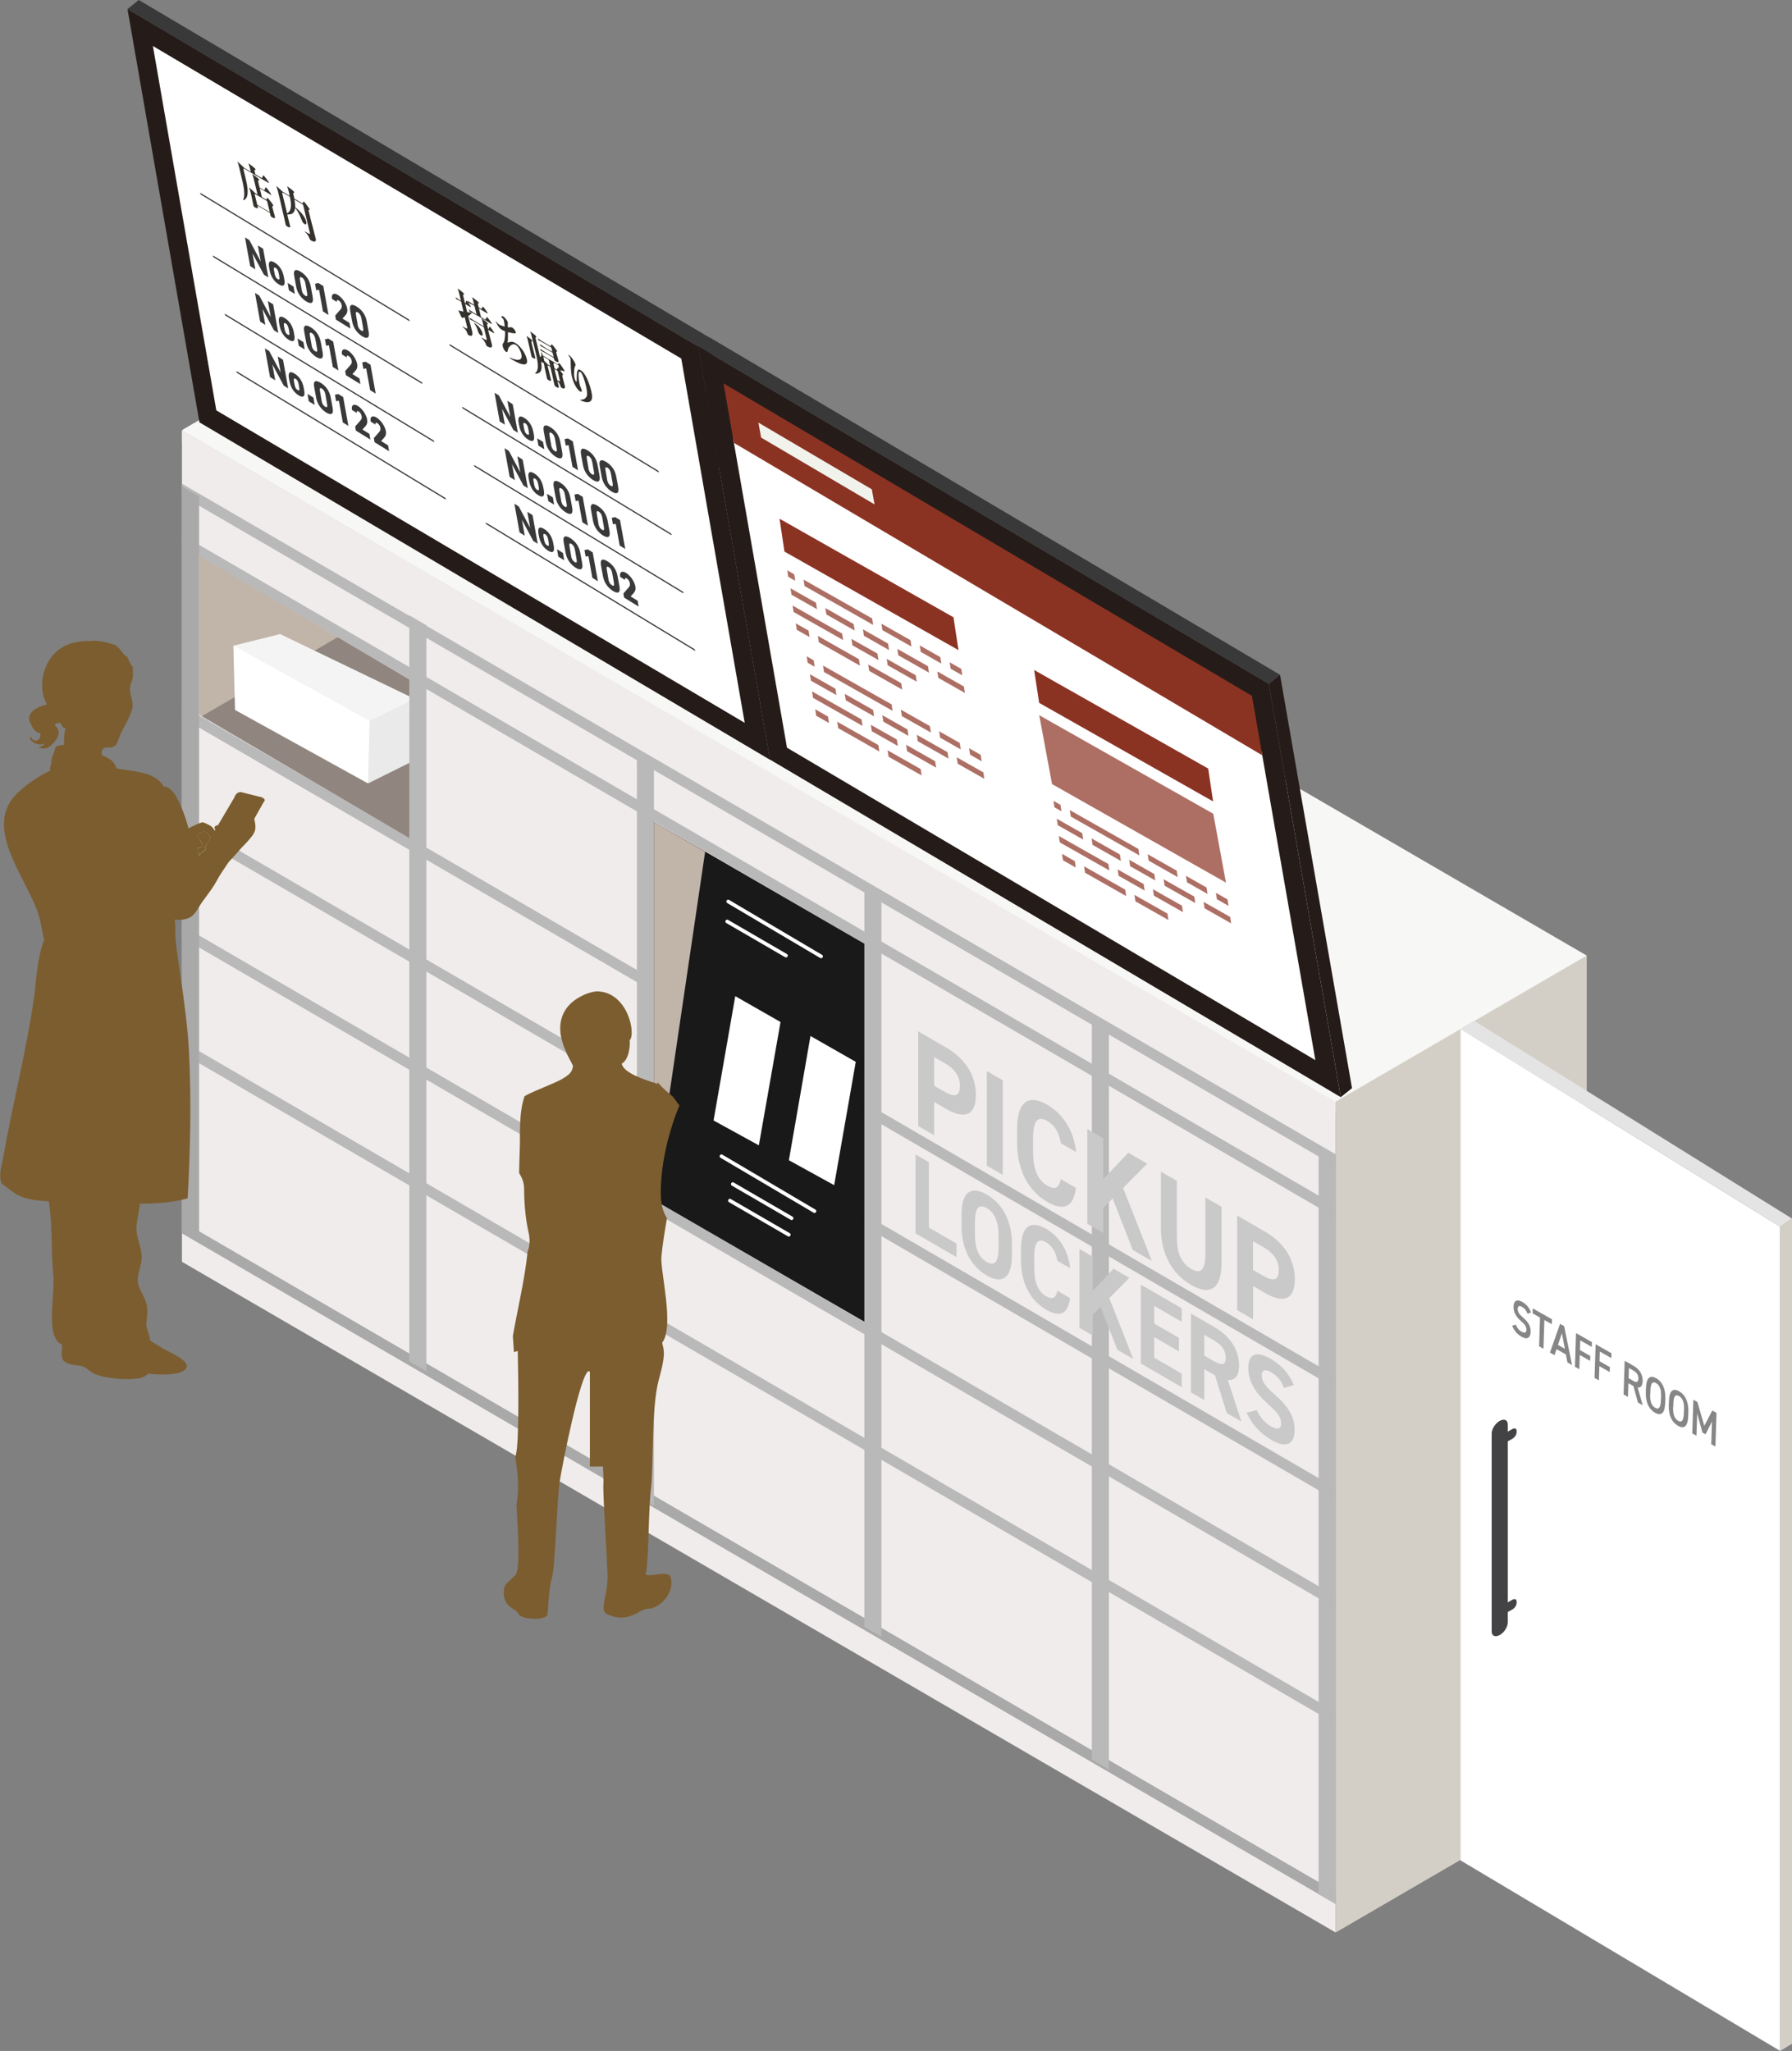 <?xml version="1.0" encoding="UTF-8"?><svg id="_レイヤー_2" xmlns="http://www.w3.org/2000/svg" xmlns:xlink="http://www.w3.org/1999/xlink" viewBox="0 0 197.49 226"><rect x="0" y="0" width="197.49" height="226" fill="#808080" stroke="none"/><defs><style>.cls-1{stroke:#fff;stroke-linecap:round;stroke-miterlimit:10;stroke-width:.4px;}.cls-1,.cls-2{fill:none;}.cls-3{fill:#d4cfc6;}.cls-4{opacity:.7;}.cls-4,.cls-5{fill:#8b3323;}.cls-6{fill:#cac9c9;}.cls-7{fill:#fff;}.cls-8{fill:#aaa9a9;}.cls-9{fill:#c1b4a9;}.cls-10{fill:#19191a;}.cls-11{fill:#35322d;}.cls-12{fill:#90867f;}.cls-13{fill:#39393a;}.cls-14{fill:#bab9b9;}.cls-15{fill:#434345;}.cls-16{fill:#f1f2ec;}.cls-17{fill:#f7f7f6;}.cls-18{fill:#efeceb;}.cls-19{fill:#868686;}.cls-20{fill:#251c19;}.cls-21{fill:#7c5d2f;}.cls-22{fill:#f4f4f4;}.cls-23{fill:#3a2b28;}.cls-24{fill:#e4e4e4;}.cls-25{fill:#473a37;}.cls-26{fill:#eaeaea;}.cls-27{clip-path:url(#clippath);}</style><clipPath id="clippath"><polygon class="cls-2" points="21.92 61.24 21.92 78.74 45.11 92.35 45.11 74.86 21.92 61.24"/></clipPath></defs><g id="locker"><g id="locker-2"><polygon class="cls-18" points="20.05 47.44 20.05 139.04 147.2 212.95 147.2 121.35 20.05 47.44"/><polygon class="cls-3" points="147.2 121.35 147.2 212.95 174.87 196.86 174.87 105.26 147.2 121.35"/><polygon class="cls-18" points="20.05 47.44 20.05 48.78 147.2 122.68 147.2 121.35 20.05 47.44"/><polygon class="cls-14" points="20.05 53.3 20.05 54.63 147.2 128.53 147.2 127.2 20.05 53.3"/><polygon class="cls-14" points="20.05 58.94 20.05 60.27 147.2 134.17 147.2 132.84 20.05 58.94"/><polygon class="cls-14" points="20.05 77.74 20.05 79.08 147.2 152.98 147.2 151.65 20.05 77.74"/><polygon class="cls-14" points="20.05 90.07 20.05 91.4 147.2 165.31 147.2 163.97 20.05 90.07"/><polygon class="cls-14" points="20.05 101.98 20.05 103.31 147.2 177.22 147.2 175.88 20.05 101.98"/><polygon class="cls-14" points="20.05 114.73 20.05 116.06 147.2 189.96 147.2 188.63 20.05 114.73"/><polygon class="cls-8" points="20.05 134.58 20.05 135.91 147.2 209.81 147.2 208.48 20.05 134.58"/><polygon class="cls-14" points="145.32 126.52 145.32 208.72 147.2 209.81 147.2 127.62 145.32 126.52"/><polygon class="cls-14" points="120.33 111.69 120.33 193.88 122.21 194.98 122.21 112.78 120.33 111.69"/><polygon class="cls-14" points="95.26 97.06 95.26 179.26 97.14 180.35 97.14 98.15 95.26 97.06"/><polygon class="cls-14" points="70.19 82.64 70.19 164.84 72.07 165.93 72.07 83.74 70.19 82.64"/><polygon class="cls-18" points="72.07 91.21 72.07 131.62 95.26 145.04 95.26 104.63 72.07 91.21"/><polygon class="cls-14" points="45.11 67.81 45.11 150.01 46.99 151.1 46.99 68.9 45.11 67.81"/><polygon class="cls-8" points="20.05 53.6 20.05 135.8 21.94 136.89 21.94 54.69 20.05 53.6"/><polygon class="cls-17" points="47.62 31.34 47.62 31.38 20.18 47.32 20.05 47.44 147.18 121.41 174.87 105.3 47.62 31.34"/><polygon class="cls-10" points="72.07 90.57 72.07 132.23 95.26 145.65 95.26 103.99 72.07 90.57"/><polygon class="cls-9" points="72.07 90.57 72.07 132.1 77.71 93.86 72.07 90.57"/><polygon class="cls-7" points="89.32 114.16 86.94 127.85 91.93 130.6 94.31 117.01 89.32 114.16"/><polygon class="cls-7" points="81.03 109.77 78.64 123.47 83.63 126.21 86.02 112.62 81.03 109.77"/><line class="cls-1" x1="80.25" y1="99.34" x2="90.49" y2="105.39"/><line class="cls-1" x1="80.14" y1="101.54" x2="86.62" y2="105.3"/><line class="cls-1" x1="79.51" y1="127.41" x2="89.76" y2="133.46"/><line class="cls-1" x1="80.76" y1="130.48" x2="87.24" y2="134.24"/><line class="cls-1" x1="80.44" y1="132.3" x2="86.93" y2="136.06"/><path class="cls-6" d="M102.95,121.43v3.67l-1.76-1.02v-10.43l3.11,1.8c2,1.16,3.25,2.98,3.25,5.22s-1.23,2.7-3.25,1.54l-1.35-.78ZM104.05,120.28c1.22.71,1.74.49,1.74-.63,0-1-.52-1.84-1.74-2.54l-1.1-.63v3.17l1.1.63Z"/><path class="cls-6" d="M110.51,129.47l-1.76-1.02v-10.43l1.76,1.02v10.43Z"/><path class="cls-6" d="M116.91,125.97c-.16-1.08-.64-1.96-1.5-2.45-1.02-.59-1.56-.07-1.56,1.92v1.48c0,1.93.54,3.14,1.56,3.73.88.51,1.31.23,1.5-.72l1.67.97c-.29,2.17-1.39,2.57-3.17,1.54-1.95-1.13-3.32-3.34-3.32-6.53v-1.48c0-3.22,1.37-3.82,3.32-2.69,1.73,1,2.9,2.76,3.19,5.21l-1.69-.97Z"/><path class="cls-6" d="M124.84,137.74l-2.22-5.68-1.03,1.04v2.77l-1.76-1.02v-10.43l1.76,1.02v4.5l2.75-2.92,2.09,1.21-2.66,2.68,3.17,8.04-2.1-1.21Z"/><path class="cls-6" d="M134.62,132.96v6.2c0,3.08-1.41,3.55-3.34,2.44-1.93-1.11-3.34-3.21-3.34-6.28v-6.21l1.76,1.02v6.21c0,1.78.49,2.85,1.57,3.48s1.57.12,1.57-1.66v-6.21l1.76,1.02Z"/><path class="cls-6" d="M138.1,141.72v3.67l-1.76-1.02v-10.43l3.11,1.8c2,1.16,3.25,2.98,3.25,5.22s-1.23,2.7-3.25,1.54l-1.35-.78ZM139.19,140.57c1.22.71,1.74.49,1.74-.63,0-1-.52-1.84-1.74-2.54l-1.1-.63v3.17l1.1.63Z"/><path class="cls-6" d="M102.37,135.27l3.04,1.76v1.49l-4.51-2.61v-8.69l1.47.85v7.2Z"/><path class="cls-6" d="M108.74,140.54c-1.63-.94-2.77-2.78-2.77-5.44v-1.23c0-2.68,1.14-3.18,2.77-2.24,1.64.95,2.78,2.76,2.78,5.45v1.23c0,2.66-1.14,3.18-2.78,2.24ZM107.44,135.95c0,1.66.45,2.62,1.3,3.11.85.49,1.31.06,1.31-1.6v-1.23c0-1.66-.46-2.62-1.31-3.11s-1.3-.06-1.3,1.6v1.23Z"/><path class="cls-6" d="M116.53,138.93c-.14-.9-.54-1.63-1.25-2.04-.85-.49-1.3-.06-1.3,1.6v1.23c0,1.61.45,2.62,1.3,3.11.73.42,1.09.19,1.25-.6l1.4.81c-.24,1.81-1.15,2.14-2.64,1.28-1.63-.94-2.77-2.78-2.77-5.44v-1.23c0-2.68,1.14-3.18,2.77-2.24,1.44.83,2.41,2.3,2.65,4.34l-1.41-.81Z"/><path class="cls-6" d="M123.14,148.74l-1.85-4.73-.86.86v2.3l-1.47-.85v-8.69l1.47.85v3.75l2.29-2.43,1.74,1.01-2.21,2.24,2.64,6.7-1.75-1.01Z"/><path class="cls-6" d="M130.24,144.16v1.5l-3.04-1.76v1.95l2.73,1.58v1.49l-2.73-1.58v2.27l3.04,1.76v1.49l-4.51-2.61v-8.69l4.51,2.61Z"/><path class="cls-6" d="M135.2,155.71l-1.3-4.16-1.18-.68v3.41l-1.47-.85v-8.69l2.59,1.5c1.67.96,2.71,2.46,2.71,4.22,0,1.17-.45,1.68-1.24,1.61l1.5,4.57-1.62-.93ZM133.71,149.95c.87.5,1.37.57,1.37-.34s-.5-1.45-1.37-1.95l-.99-.57v2.29l.99.57Z"/><path class="cls-6" d="M141.5,152.91c-.31-.77-.69-1.28-1.43-1.71-.66-.38-1.02-.22-1.02.37,0,.68.46,1.25,1.43,2.1,1.51,1.33,2.19,2.4,2.19,3.94,0,1.42-.8,2.07-2.5,1.09-1.27-.73-2.15-1.66-2.79-3.03l1.12-.28c.39.8.83,1.35,1.57,1.78.84.48,1.12.21,1.12-.32,0-.6-.3-1.12-1.48-2.16-1.43-1.28-2.14-2.51-2.14-3.94s.76-2.01,2.48-1.01c1.15.67,2.03,1.64,2.54,2.89l-1.1.31Z"/><g class="cls-27"><polygon class="cls-9" points="21.71 49.39 21.71 49.43 -5.73 65.38 -5.86 65.5 20.35 80.96 48.04 64.85 21.71 49.39"/><polygon class="cls-12" points="47.27 64.33 47.27 64.37 19.84 80.32 19.71 80.44 47.38 96.53 75.06 80.42 47.27 64.33"/><polygon class="cls-22" points="26.94 75.69 25.73 71.15 30.87 69.87 45.69 77.01 44.25 80.58 41.44 81.71 38.23 83.12 26.94 75.69"/><polygon class="cls-26" points="38.79 82.05 40.73 79.44 45.69 77.01 45.67 83.79 40.57 86.32 38.79 82.05"/><polygon class="cls-7" points="40.56 86.33 25.9 78.23 25.72 71.15 40.73 79.44 40.56 86.33"/></g><g id="_10"><g id="Axonometric_Cube"><polygon id="Cube_face_-_right" class="cls-25" points="43.12 32.34 57.09 40.56 57.09 37.45 43.11 29.23 43.12 32.34"/></g><polygon class="cls-23" points="82.69 46.22 82 51.87 77.29 51.23 69.7 38.58 82.69 46.22"/><polygon class="cls-20" points="82.69 46.22 87.42 70.62 83.97 74.95 78.78 46.22 82.69 46.22"/><polygon class="cls-13" points="78.18 37.19 15.29 0 14.05 1 76.94 38.18 78.18 37.19"/><polygon class="cls-20" points="76.94 38.18 14.05 1 21.98 46.54 84.87 83.73 76.94 38.18"/><polygon class="cls-20" points="78.18 37.19 76.94 38.18 84.87 83.73 86.11 82.73 78.18 37.19"/><polygon class="cls-7" points="82.07 79.65 75.08 39.51 16.85 5.07 23.84 45.22 82.07 79.65"/></g><path class="cls-13" d="M56.5,44.53l.57,3.16-.49-.31-1.25-2.33.31,1.75-.57-.36-.57-3.16.48.3,1.26,2.36-.32-1.77.57.36Z"/><path class="cls-13" d="M58.83,47.88c.12.64-.05.91-.62.56-.56-.35-.88-.92-1-1.57l-.05-.27c-.13-.7.11-.87.62-.55.52.32.87.86,1,1.56l.05.27ZM58.27,47.51l-.04-.2c-.06-.34-.15-.55-.35-.67-.2-.12-.23,0-.17.35l.04.2c.05.3.12.54.35.68.23.14.22-.06.16-.36Z"/><path class="cls-13" d="M59.99,49.51l-.65-.4-.14-.81.65.4.14.81Z"/><path class="cls-13" d="M61.24,50.33c-.49-.31-.96-.85-1.1-1.62l-.21-1.15c-.15-.82.23-.79.72-.49s.95.81,1.1,1.62l.21,1.15c.14.77-.23.79-.72.49ZM60.73,49c.06.34.17.55.4.7.23.14.27.02.21-.32l-.17-.97c-.06-.34-.16-.55-.39-.7-.23-.14-.27-.02-.21.32l.17.97Z"/><path class="cls-13" d="M63.7,51.82l-.61-.38-.43-2.39-.31.05-.13-.71.37-.08.54.33.57,3.16Z"/><path class="cls-13" d="M65.35,52.89c-.49-.31-.96-.85-1.1-1.62l-.21-1.15c-.15-.82.23-.79.72-.49.49.31.95.8,1.1,1.62l.21,1.15c.14.77-.23.79-.72.49ZM64.84,51.56c.06.34.16.55.4.7.23.14.27.02.21-.32l-.17-.97c-.06-.34-.16-.55-.39-.7-.23-.14-.27-.02-.21.32l.17.97Z"/><path class="cls-13" d="M67.41,54.17c-.49-.31-.96-.85-1.1-1.62l-.21-1.15c-.15-.82.23-.79.72-.49.49.31.95.81,1.1,1.62l.21,1.15c.14.77-.23.79-.72.49ZM66.9,52.83c.06.34.17.55.4.7.23.14.27.02.21-.32l-.17-.97c-.06-.34-.16-.55-.39-.7-.23-.14-.27-.02-.21.32l.17.97Z"/><path class="cls-13" d="M57.6,50.64l.57,3.16-.49-.31-1.25-2.33.31,1.75-.57-.36-.57-3.16.48.3,1.26,2.36-.32-1.77.57.36Z"/><path class="cls-13" d="M59.93,54c.12.64-.05.91-.62.56-.56-.35-.88-.92-1-1.57l-.05-.27c-.13-.7.11-.87.62-.55.52.32.87.86,1,1.56l.05.27ZM59.37,53.62l-.04-.2c-.06-.34-.15-.55-.35-.67-.2-.12-.23,0-.17.35l.04.2c.05.3.12.54.35.68.23.14.22-.06.16-.36Z"/><path class="cls-13" d="M61.08,55.62l-.65-.4-.15-.81.65.4.14.81Z"/><path class="cls-13" d="M62.34,56.45c-.49-.31-.96-.85-1.1-1.62l-.21-1.15c-.15-.82.23-.79.72-.49.49.31.95.81,1.1,1.62l.21,1.15c.14.77-.23.79-.72.49ZM61.83,55.12c.06.34.16.55.4.7.23.14.27.02.21-.32l-.18-.97c-.06-.34-.16-.55-.39-.7-.23-.14-.27-.02-.21.32l.18.97Z"/><path class="cls-13" d="M64.79,57.93l-.61-.38-.43-2.39-.31.05-.13-.71.37-.08.54.33.57,3.16Z"/><path class="cls-13" d="M66.45,59c-.49-.31-.96-.85-1.1-1.62l-.21-1.15c-.15-.82.23-.79.72-.49.49.31.95.8,1.1,1.62l.21,1.15c.14.77-.23.79-.72.49ZM65.94,57.67c.06.34.17.55.4.7.23.14.27.02.21-.32l-.17-.97c-.06-.34-.16-.55-.39-.7-.23-.14-.27-.02-.21.32l.17.97Z"/><path class="cls-13" d="M68.9,60.49l-.61-.38-.43-2.39-.31.05-.13-.71.37-.08.54.33.57,3.16Z"/><path class="cls-13" d="M58.69,56.76l.57,3.16-.49-.31-1.25-2.33.31,1.75-.57-.36-.57-3.16.48.3,1.26,2.36-.32-1.77.57.36Z"/><path class="cls-13" d="M61.02,60.12c.12.64-.05.91-.62.56-.56-.35-.88-.92-1-1.57l-.05-.27c-.13-.7.1-.87.62-.55.52.32.87.86,1,1.56l.05.27ZM60.47,59.74l-.04-.2c-.06-.34-.15-.55-.35-.67-.2-.12-.23,0-.17.35l.04.2c.05.3.12.54.35.68.23.14.22-.06.16-.36Z"/><path class="cls-13" d="M62.18,61.74l-.65-.4-.14-.81.65.4.14.81Z"/><path class="cls-13" d="M63.44,62.56c-.49-.31-.96-.85-1.1-1.62l-.21-1.15c-.15-.82.23-.79.72-.49.49.31.95.81,1.1,1.62l.21,1.15c.14.77-.23.79-.72.49ZM62.93,61.23c.06.34.16.55.4.7.23.14.27.02.21-.32l-.17-.97c-.06-.34-.16-.55-.39-.7-.23-.14-.27-.02-.21.32l.17.97Z"/><path class="cls-13" d="M65.89,64.05l-.61-.38-.43-2.39-.31.05-.13-.71.37-.08.54.33.57,3.16Z"/><path class="cls-13" d="M67.55,65.12c-.49-.31-.96-.85-1.1-1.62l-.21-1.15c-.15-.82.23-.79.72-.49.49.31.95.8,1.1,1.62l.21,1.15c.14.77-.23.79-.72.49ZM67.04,63.79c.06.34.17.55.4.7.23.14.27.02.21-.32l-.17-.97c-.06-.34-.16-.55-.39-.7-.23-.14-.27-.02-.21.32l.17.97Z"/><path class="cls-13" d="M70.38,66.84l-1.6-.99-.08-.45.61-.7c.11-.13.14-.27.1-.47-.04-.22-.18-.4-.33-.49-.15-.09-.23-.04-.21.16l-.52-.33c-.1-.55.2-.72.66-.43.48.3.91.95,1.01,1.46.08.44-.08.63-.2.77l-.32.35.77.48.11.63Z"/><path class="cls-13" d="M29,27.41l.57,3.16-.49-.31-1.25-2.33.31,1.75-.57-.36-.57-3.16.48.3,1.26,2.36-.32-1.77.57.36Z"/><path class="cls-13" d="M31.33,30.77c.12.64-.05.91-.62.56-.56-.35-.88-.92-1-1.57l-.05-.27c-.13-.7.11-.87.62-.55.52.32.87.86,1,1.56l.05.27ZM30.77,30.39l-.04-.2c-.06-.34-.15-.55-.35-.67-.2-.12-.23,0-.17.35l.04.2c.05.3.12.54.35.68.23.14.22-.06.16-.36Z"/><path class="cls-13" d="M32.49,32.39l-.65-.4-.14-.81.65.4.14.81Z"/><path class="cls-13" d="M33.74,33.21c-.49-.31-.96-.85-1.1-1.62l-.21-1.15c-.15-.82.23-.79.72-.49.49.31.95.81,1.1,1.62l.21,1.15c.14.77-.23.79-.72.49ZM33.23,31.88c.06.34.17.55.4.7.23.14.27.02.21-.32l-.17-.97c-.06-.34-.16-.55-.39-.7-.23-.14-.27-.02-.21.32l.17.97Z"/><path class="cls-13" d="M36.2,34.7l-.61-.38-.43-2.39-.31.05-.13-.71.37-.08.54.33.57,3.16Z"/><path class="cls-13" d="M38.62,36.21l-1.6-.99-.08-.45.61-.7c.11-.13.14-.27.1-.47-.04-.22-.18-.4-.33-.49-.15-.09-.23-.04-.21.16l-.52-.33c-.1-.55.2-.72.66-.43.48.3.91.95,1.01,1.47.08.44-.08.63-.2.77l-.32.35.77.48.11.63Z"/><path class="cls-13" d="M39.91,37.05c-.49-.31-.96-.85-1.1-1.62l-.21-1.15c-.15-.82.23-.79.72-.49.49.31.95.81,1.1,1.62l.21,1.15c.14.77-.23.79-.72.49ZM39.4,35.72c.06.34.17.55.4.7.23.14.27.02.21-.32l-.17-.97c-.06-.34-.16-.55-.39-.7-.23-.14-.27-.02-.21.32l.17.97Z"/><path class="cls-13" d="M30.1,33.53l.57,3.16-.49-.31-1.25-2.33.31,1.75-.57-.36-.57-3.16.48.3,1.26,2.36-.32-1.77.57.36Z"/><path class="cls-13" d="M32.43,36.88c.12.64-.05.91-.62.56-.56-.35-.88-.92-1-1.57l-.05-.27c-.13-.7.11-.87.62-.55.52.32.87.86,1,1.56l.05.27ZM31.87,36.51l-.04-.2c-.06-.34-.15-.55-.35-.67-.2-.12-.23,0-.17.35l.04.2c.05.3.12.54.35.68.23.14.22-.06.16-.36Z"/><path class="cls-13" d="M33.58,38.51l-.65-.4-.14-.81.65.4.14.81Z"/><path class="cls-13" d="M34.84,39.33c-.49-.31-.96-.85-1.1-1.62l-.21-1.15c-.15-.82.23-.79.72-.49s.95.81,1.1,1.62l.21,1.15c.14.77-.23.79-.72.49ZM34.33,38c.06.34.16.55.4.7.23.14.27.02.21-.32l-.18-.97c-.06-.34-.16-.55-.39-.7-.23-.14-.27-.02-.21.32l.18.97Z"/><path class="cls-13" d="M37.29,40.82l-.61-.38-.43-2.39-.31.05-.13-.71.37-.08.54.33.57,3.16Z"/><path class="cls-13" d="M39.72,42.33l-1.6-.99-.08-.45.61-.7c.11-.13.14-.27.1-.47-.04-.22-.18-.4-.33-.49-.15-.09-.23-.04-.21.16l-.52-.33c-.1-.55.2-.72.66-.43.48.3.91.95,1.01,1.47.08.44-.08.63-.2.77l-.32.35.77.48.11.63Z"/><path class="cls-13" d="M41.4,43.37l-.61-.38-.43-2.39-.31.05-.13-.71.37-.08.54.33.57,3.16Z"/><path class="cls-13" d="M31.19,39.64l.57,3.16-.49-.31-1.25-2.33.31,1.75-.57-.36-.57-3.16.48.3,1.26,2.36-.32-1.77.57.36Z"/><path class="cls-13" d="M33.52,43c.12.64-.05.91-.62.56-.56-.35-.88-.92-1-1.57l-.05-.27c-.13-.7.1-.87.62-.55.52.32.87.86,1,1.56l.05.27ZM32.97,42.62l-.04-.2c-.06-.34-.15-.55-.35-.67-.2-.12-.23,0-.17.35l.04.2c.05.3.12.54.35.68.23.14.22-.06.16-.36Z"/><path class="cls-13" d="M34.68,44.62l-.65-.4-.14-.81.65.4.14.81Z"/><path class="cls-13" d="M35.94,45.45c-.49-.31-.96-.85-1.1-1.62l-.21-1.15c-.15-.82.23-.79.72-.49s.95.81,1.1,1.62l.21,1.15c.14.77-.23.79-.72.49ZM35.43,44.11c.06.34.16.55.4.7.23.14.27.02.21-.32l-.17-.97c-.06-.34-.17-.55-.39-.7-.23-.14-.27-.02-.21.32l.17.97Z"/><path class="cls-13" d="M38.39,46.93l-.61-.38-.43-2.39-.31.05-.13-.71.37-.08.54.33.57,3.16Z"/><path class="cls-13" d="M40.82,48.44l-1.6-.99-.08-.45.61-.7c.11-.13.14-.27.1-.47-.04-.22-.18-.4-.33-.49-.15-.09-.23-.04-.21.16l-.52-.33c-.1-.55.2-.72.66-.43.48.3.91.95,1.01,1.47.08.44-.08.63-.2.77l-.32.35.77.48.11.63Z"/><path class="cls-13" d="M42.88,49.72l-1.6-.99-.08-.45.61-.7c.11-.13.14-.27.1-.47-.04-.22-.18-.4-.33-.49-.15-.09-.23-.04-.21.16l-.52-.33c-.1-.55.2-.72.66-.43.48.3.91.95,1.01,1.46.08.44-.08.63-.2.77l-.32.35.77.48.11.63Z"/><path class="cls-13" d="M45.09,35.37l-22.94-13.92s-.08-.08-.09-.13.01-.07.05-.05l22.94,13.92s.08.08.09.13-.01.07-.05.05Z"/><path class="cls-13" d="M46.49,42.28l-22.94-13.92s-.08-.08-.09-.13.01-.07.05-.05l22.94,13.92s.08.08.09.13-.01.07-.05.05Z"/><path class="cls-13" d="M47.8,48.7l-22.94-13.92s-.08-.08-.09-.13.01-.07.05-.05l22.94,13.92s.08.08.09.13-.01.07-.05.05Z"/><path class="cls-13" d="M49.09,55.03l-22.94-13.92s-.08-.08-.09-.13.01-.07.05-.05l22.94,13.92s.08.08.09.13-.01.07-.05.05Z"/><path class="cls-13" d="M72.56,52.04l-22.94-13.92s-.08-.08-.09-.13.01-.07.05-.05l22.94,13.92s.08.08.09.13-.01.07-.05.05Z"/><path class="cls-13" d="M73.96,58.95l-22.94-13.92s-.08-.08-.09-.13.01-.07.05-.05l22.94,13.92s.08.08.09.13-.01.07-.05.05Z"/><path class="cls-13" d="M75.27,65.36l-22.94-13.92s-.08-.08-.09-.13.01-.07.05-.05l22.94,13.92s.08.08.09.13-.01.07-.05.05Z"/><path class="cls-13" d="M76.56,71.7l-22.94-13.92s-.08-.08-.09-.13.01-.07.05-.05l22.94,13.92s.08.08.09.13-.01.07-.05.05Z"/><path class="cls-11" d="M52.04,36.67c.09.34-.13.42-.38.27-.11-.07-.12-.09-.16-.22-.08-.24-.13-.37-.51-.7v-.06s.1.07.15.1c.08.05.15.09.23.12.13.06.16.04.11-.15l-.26-1.07c-.08.02-.15.05-.23.06-.01,0-.05,0-.07,0-.02-.01-.05-.05-.07-.09-.11-.21-.21-.45-.32-.68v-.05c.11.04.2.06.33.09.07.02.14.03.22.05l-.26-1.1c-.27-.16-.39-.22-.54-.28l-.08-.21c.17.12.32.23.6.39l-.19-.77c-.08-.31-.11-.43-.17-.54l.02-.02c.49.35.66.51.68.59.02.07,0,.1-.12.08l.22.92.05.03c.09-.29.11-.31.15-.29.02.01.07.06.21.27.19.29.23.35.23.39.01.05,0,.05-.07.02l-.54-.32.22.9c.15.02.3.03.45.03l.04.07c-.12.14-.24.24-.38.33l.47,1.83ZM53.76,36.23l.07.04c.09-.24.14-.28.17-.26s.1.1.26.33c.16.23.19.28.2.32.02.07,0,.07-.07.03l-.6-.35.09.37.32,1.21c.12.43-.14.45-.47.26-.11-.06-.14-.1-.17-.21-.07-.21-.19-.45-.5-.73v-.06s.1.07.1.07c.13.08.28.16.37.2.1.04.13.03.09-.14l-.3-1.26-.65-.38c-.35-.21-.62-.35-.86-.47l-.08-.21c.28.2.57.37.92.58l.65.38-.11-.45c-.04-.17-.08-.31-.13-.39l.02-.02c.44.31.65.48.68.57.02.07.01.09-.1.06l.13.52ZM52.28,33.7c-.22-.13-.46-.25-.66-.35l-.08-.21c.24.16.49.32.72.46l-.1-.42c-.05-.2-.08-.28-.13-.4l.02-.02c.59.43.7.54.72.61.02.07-.01.08-.12.07l.11.44.29.17c.14-.25.16-.28.19-.25.03.02.09.09.24.3.21.28.24.33.26.39s0,.06-.08.02l-.88-.52.23.94.48.29c.13-.27.15-.29.19-.27s.08.06.32.39c.16.22.19.27.21.33.01.05,0,.05-.08.01l-1.51-.89c-.31-.18-.63-.36-.88-.48l-.08-.21c.26.18.57.37.86.55l-.23-.94ZM52.23,35.56c.51.32.84.75.94,1.16.06.23-.01.33-.19.22-.15-.09-.25-.24-.33-.52-.09-.32-.24-.6-.42-.84v-.03Z"/><path class="cls-11" d="M55.96,37.76c.13-.06.26-.09.39-.1.14,0,.29.04.45.14.24.14.46.35.67.62.28.35.49.75.59,1.15.09.37,0,.55-.24.58-.28.03-.72-.13-1.31-.48-.1-.06-.19-.11-.28-.17-.03-.02-.04-.04-.05-.07s0-.04.03-.02c.49.23.84.28,1.06.21.2-.06.26-.3.19-.6-.06-.23-.16-.47-.3-.68-.1-.16-.21-.27-.35-.35-.1-.06-.22-.07-.34-.03-.12.04-.24.14-.35.27-.07.08-.12.19-.15.33-.03.13-.04.3-.19.21-.09-.05-.15-.11-.23-.24-.07-.12-.11-.23-.14-.35-.02-.1-.04-.19,0-.28.02-.06.05-.1.09-.15.03-.04.05-.1.08-.21.07-.32.09-.69.08-1.04-.13-.05-.26-.11-.33-.15-.12-.07-.25-.17-.36-.33-.12-.16-.23-.34-.32-.56,0-.02-.02-.04-.02-.05,0-.02,0-.03.01-.03,0,0,.02.02.03.04.15.2.25.28.34.34.11.06.22.11.32.14.07.02.2.07.29.09-.02-.17-.03-.26-.04-.39-.02-.12-.03-.21-.05-.28s-.04-.13-.08-.18c-.04-.05-.1-.11-.16-.16-.03-.02-.05-.05-.05-.07,0-.02,0-.03.02-.04.06-.03.12-.04.2,0s.19.16.28.27c.1.12.2.27.22.36.01.05.01.11,0,.16,0,.05,0,.12,0,.19,0,.06,0,.13,0,.21.06,0,.11.01.16.01.04,0,.08,0,.12,0,.03,0,.06,0,.08-.01.04-.01.06,0,.12.03h.01c.06.04.16.13.21.19.08.09.15.2.18.3.04.15-.05.16-.12.15-.19,0-.42-.05-.74-.13.01.47,0,.87-.04,1.15h.01Z"/><path class="cls-11" d="M60.02,40.42l-.1-.43s-.08,0-.13-.03c-.06-.03-.11-.08-.16-.13.16.99-.01,1.3-.61,1.36l-.04-.06c.4-.35.39-.91.04-2.33l-.42-1.74c-.07-.28-.11-.4-.16-.5l.02-.02c.54.4.62.48.64.56.02.07-.02.09-.1.07l.39,1.62c.05.2.09.38.12.54h.02c.15-.05.18-.19.1-.53l.04.02c.07.13.12.25.17.37l1.64.97c.1-.14.12-.16.15-.14.05.03.1.09.32.41.2.3.24.36.26.45.02.08-.04.07-.26-.05-.08,0-.15-.01-.24-.03.03.03.06.07.09.11.15.2.23.31.25.37.01.05-.01.07-.1.08l.1.42.2.77c.07.26-.12.32-.32.2-.1-.06-.12-.08-.16-.21-.08-.22-.13-.36-.34-.55l.14.56c.06.24-.07.21-.27.09-.14-.08-.17-.13-.21-.29l-.32-1.41-.13-.53-.24-.14s-.02.03-.05.03l.36,1.49c.06.24-.05.22-.25.1-.13-.08-.16-.1-.19-.25l-.27-1.22ZM58.32,38.14l-.11-.48c-.09-.38-.12-.5-.17-.61l.02-.02c.46.34.59.45.61.54.01.06,0,.08-.12.06l.17.72.25.99c.06.22-.04.22-.22.11-.14-.08-.16-.1-.2-.29l-.23-1.03ZM61.02,39.38l-.12-.51-.52-.3c-.29-.17-.57-.33-.81-.44l-.08-.21c.27.19.56.37.86.55l.52.3-.12-.48-.62-.37c-.27-.16-.55-.32-.79-.43l-.08-.21c.27.19.56.37.84.53l.56.33c.1-.17.12-.2.16-.18.05.03.14.12.31.35.21.28.25.34.26.39.02.07-.02.07-.11.07l.08.31.17.59c.08.29-.04.28-.27.15-.14-.08-.17-.12-.21-.29l-.02-.08-.62-.37c-.29-.17-.57-.33-.81-.44l-.08-.21c.27.19.56.37.86.55l.62.37ZM60.63,40.3l-.16-.66-.6-.35c.03.1.06.2.08.3.02.07.03.13.03.18.12.11.27.24.38.38l.26.15ZM61.09,40.57l.28.16c.07-.2.1-.22.13-.2.02,0,.04.03.07.06,0-.12,0-.21,0-.32l-.5-.29c0,.06-.02.09-.09.06l.13.53ZM61.45,40.87l-.34-.2.12.51.19.72c.13.07.19.1.24.11.07.03.06,0,.04-.1l-.25-1.05Z"/><path class="cls-11" d="M64.65,43.74c.1-.27.05-.71-.1-1.32-.06-.24-.13-.49-.2-.68-.07-.2-.13-.37-.2-.5-.08-.16-.14-.23-.21-.27-.07-.04-.13-.01-.16.11-.04.19-.02.58.05,1.01.01.09.03.18.05.26.03.14.06.24.14.4.04.08.07.17.08.22.05.2-.01.26-.2.15-.15-.09-.36-.35-.54-.7-.13-.25-.23-.51-.31-.82-.07-.28-.11-.61-.13-.87-.02-.32-.02-.67-.03-.93,0-.11,0-.2-.03-.29-.01-.06-.03-.1-.08-.17-.02-.04-.07-.09-.11-.15-.02-.03-.03-.04-.04-.06,0-.03.02-.03.07,0,.05.03.09.06.15.12.07.07.16.17.26.31.1.14.26.41.3.56.02.08.02.16,0,.19-.03.03-.06.06-.07.12-.05.2-.08.5-.08.77,0,.13.02.31.05.45.04.16.12.36.2.41.06.04.05-.17.05-.3,0-.31,0-.65.07-.86.05-.16.12-.25.34-.12.21.12.34.28.51.54.26.41.51,1.06.66,1.69.15.6.15.96-.03,1.17-.17.19-.58.19-1.1-.05-.02-.01-.05-.04-.05-.06,0-.02,0-.03.02-.03.28.03.55-.1.64-.33Z"/><path class="cls-11" d="M27.64,18.91l-.1-.4c-.06-.24-.1-.35-.16-.48l.02-.02c.59.42.73.56.76.66.01.06,0,.09-.13.06l.11.47.72.43c.12-.28.16-.33.19-.3s.09.08.31.38.26.37.27.41,0,.05-.07.02l-2.65-1.56s-.04.03-.09.03l.28,1.17c.36,1.51.2,2.09-.26,2.29l-.04-.06c.2-.43.15-1.13-.17-2.42l-.3-1.25c-.05-.22-.09-.33-.16-.49l.02-.02c.45.39.63.56.69.65l.75.44ZM29.76,23.47l-1.39-.82.04.15c.04.18-.06.2-.3.06-.13-.07-.16-.11-.19-.27l-.21-.99-.1-.43c-.06-.25-.11-.38-.16-.48l.02-.02c.42.36.58.52.64.6l.27.16-.41-1.7c-.06-.25-.09-.36-.17-.52l.02-.02c.61.42.72.56.74.63.02.08,0,.11-.14.07l.19.77.53.31c.1-.31.14-.34.18-.32.04.02.1.09.3.37.22.3.26.37.27.42s0,.05-.07.01l-1.19-.7.23.96.48.29c.09-.18.11-.21.15-.18.05.03.11.09.32.36.22.28.29.39.3.46.02.07,0,.08-.12.07l.07.3.23.84c.07.25-.06.23-.32.08-.12-.07-.14-.1-.17-.24l-.05-.21ZM28.34,22.56l1.39.82-.3-1.23-1.29-.76s-.03.03-.07.03l.28,1.15Z"/><path class="cls-11" d="M31.97,24.89c.05.2-.07.21-.31.07-.13-.08-.16-.11-.19-.27l-.56-2.45-.3-1.24c-.06-.25-.11-.38-.16-.48l.02-.02c.42.37.59.53.66.61l.8.47c-.02-.08-.03-.15-.05-.22l-.08-.34c-.05-.2-.1-.35-.15-.46l.02-.02c.61.44.73.55.75.65.02.07-.02.1-.12.07l.09.39c.02.08.04.16.05.24l.88.52c.11-.18.14-.21.18-.18.04.02.11.1.31.37.22.3.28.38.3.45.02.07,0,.09-.12.09l.25,1.02.55,2.12c.1.38-.15.43-.52.21-.08-.05-.1-.07-.15-.19-.14-.34-.24-.49-.51-.74v-.06s.1.07.15.1c.12.07.23.13.32.16.1.04.11.02.06-.15l-.74-3.06-.95-.56c.06.31.09.6.08.85.64.48,1.1,1.09,1.21,1.55.08.32-.02.39-.19.29-.13-.08-.22-.21-.31-.45-.22-.58-.42-.97-.71-1.32-.03.27-.12.48-.27.59-.16.12-.37.14-.6.13l.31,1.28ZM31.64,23.52c.09-.06.17-.13.24-.21.1-.14.16-.33.18-.56.02-.31-.03-.68-.12-1.08l-.77-.45s-.03.03-.08.02l.55,2.28Z"/><g id="Axonometric_Cube-2"><polygon id="Cube_face_-_right-2" class="cls-25" points="106 69.51 119.98 77.73 119.98 74.62 106 66.4 106 69.51"/></g><polygon class="cls-13" points="141.07 74.36 78.18 37.17 76.94 38.17 139.83 75.36 141.07 74.36"/><polygon class="cls-20" points="139.83 75.36 76.94 38.17 84.87 83.71 147.76 120.9 139.83 75.36"/><polygon class="cls-7" points="80.79 48.28 86.73 82.39 144.96 116.82 139.03 82.77 80.79 48.28"/><polygon class="cls-20" points="141.07 74.36 139.83 75.36 147.76 120.9 149 119.91 141.07 74.36"/><polygon class="cls-5" points="139.11 83.23 80.88 48.8 79.74 42.25 137.97 76.68 139.11 83.23"/><polygon class="cls-5" points="133.69 88.31 114.52 77.45 113.97 73.83 133.15 84.69 133.69 88.31"/><path class="cls-4" d="M116.98,89.4l-.77-.44-.11-.71.77.44.11.71ZM125.46,93.55l-7.56-4.28.11.71,7.56,4.28-.11-.71ZM126.48,94.13l.11.71,3.2,1.81-.11-.71-3.2-1.81ZM132.97,97.8l-2.27-1.29.11.71,2.27,1.29-.11-.71ZM135.28,99.11l-1.28-.73.11.71,1.28.73-.11-.71ZM119.27,91.81l-2.81-1.59.11.71,2.81,1.59-.11-.71ZM123.42,94.16l-3.12-1.77.11.71,3.12,1.77-.11-.71ZM124.44,94.74l.11.71,2.77,1.57-.11-.71-2.77-1.57ZM131.62,98.8l-3.38-1.91.11.71,3.38,1.91-.11-.71ZM135.57,101.04l-2.93-1.66.11.71,2.93,1.66-.11-.71ZM122.15,95.21l-5.46-3.09.11.71,5.46,3.09-.11-.71ZM126.04,97.42l-2.87-1.62.11.71,2.87,1.62-.11-.71ZM127.06,97.99l.11.71,3.2,1.81-.11-.71-3.2-1.81ZM118.45,94.89l-1.41-.8.11.71,1.41.8-.11-.71ZM124,98.03l-4.53-2.57.11.71,4.53,2.57-.11-.71ZM125.02,98.61l.11.71,3.64,2.06-.11-.71-3.64-2.06Z"/><path class="cls-4" d="M87.64,64l-.77-.44-.11-.71.77.44.11.71ZM96.12,68.15l-7.56-4.28.11.71,7.56,4.28-.11-.71ZM97.14,68.73l.11.71,3.2,1.81-.11-.71-3.2-1.81ZM103.63,72.41l-2.27-1.29.11.71,2.27,1.29-.11-.71ZM105.94,73.71l-1.28-.73.11.71,1.28.73-.11-.71ZM89.93,66.42l-2.81-1.59.11.71,2.81,1.59-.11-.71ZM94.08,68.77l-3.12-1.77.11.71,3.12,1.77-.11-.71ZM95.1,69.35l.11.71,2.77,1.57-.11-.71-2.77-1.57ZM102.27,73.41l-3.38-1.91.11.71,3.38,1.91-.11-.71ZM106.23,75.65l-2.93-1.66.11.71,2.93,1.66-.11-.71ZM92.81,69.82l-5.46-3.09.11.71,5.46,3.09-.11-.71ZM96.7,72.02l-2.87-1.62.11.71,2.87,1.62-.11-.71ZM97.72,72.6l.11.71,3.2,1.81-.11-.71-3.2-1.81ZM89.11,69.49l-1.41-.8.11.71,1.41.8-.11-.71ZM94.66,72.64l-4.53-2.57.11.71,4.53,2.57-.11-.71ZM95.68,73.22l.11.71,3.64,2.06-.11-.71-3.64-2.06Z"/><path class="cls-4" d="M89.78,73.47l-.77-.44-.11-.71.77.44.11.71ZM98.26,77.62l-7.56-4.28.11.71,7.56,4.28-.11-.71ZM99.28,78.2l.11.71,3.2,1.81-.11-.71-3.2-1.81ZM105.77,81.87l-2.27-1.29.11.71,2.27,1.29-.11-.71ZM108.08,83.18l-1.28-.73.11.71,1.28.73-.11-.71ZM92.07,75.89l-2.81-1.59.11.71,2.81,1.59-.11-.71ZM96.22,78.23l-3.12-1.77.11.71,3.12,1.77-.11-.71ZM97.24,78.81l.11.71,2.77,1.57-.11-.71-2.77-1.57ZM104.42,82.88l-3.38-1.91.11.71,3.38,1.91-.11-.71ZM108.37,85.11l-2.93-1.66.11.71,2.93,1.66-.11-.71ZM94.95,79.28l-5.46-3.09.11.71,5.46,3.09-.11-.71ZM98.84,81.49l-2.87-1.62.11.71,2.87,1.62-.11-.71ZM99.86,82.07l.11.71,3.2,1.81-.11-.71-3.2-1.81ZM91.25,78.96l-1.41-.8.11.71,1.41.8-.11-.71ZM96.8,82.1l-4.53-2.57.11.71,4.53,2.57-.11-.71ZM97.82,82.68l.11.71,3.64,2.06-.11-.71-3.64-2.06Z"/><polygon class="cls-4" points="135.11 97.26 115.94 86.4 114.53 78.81 133.71 89.67 135.11 97.26"/><polygon class="cls-5" points="105.63 71.64 86.45 60.78 85.91 57.16 105.08 68.02 105.63 71.64"/><polygon class="cls-16" points="83.58 46.57 83.88 48.22 96.38 55.58 96.08 53.92 83.58 46.57"/></g><g id="door"><polygon class="cls-7" points="196.19 226 160.97 205.01 160.97 113.4 196.19 135.18 196.19 226"/><polygon class="cls-24" points="196.19 135.18 197.49 134.28 162.49 112.51 160.97 113.4 196.19 135.18"/><polygon class="cls-3" points="197.49 134.28 197.49 225.21 196.19 226 196.19 135.18 197.49 134.28"/><path class="cls-19" d="M168.34,144.76c-.13-.33-.28-.57-.6-.75-.29-.17-.47-.09-.48.22-.01.36.2.62.59.96.57.49.86.94.84,1.6-.02.55-.32.9-1,.51-.49-.28-.82-.67-1.04-1.21l.39-.13c.16.36.32.6.65.78.39.22.52.07.53-.2,0-.3-.11-.55-.6-.97-.54-.46-.84-.98-.82-1.61.02-.56.31-.87.98-.49.45.26.76.64.95,1.16l-.37.13Z"/><path class="cls-19" d="M171.04,145.38l-.02.54-.82-.46-.1,3.17-.48-.27.1-3.17-.82-.47.02-.54,2.12,1.2Z"/><path class="cls-19" d="M170.82,149.03l1.11-3.15.45.26.87,4.28-.51-.29-.17-.88-1.03-.58-.22.66-.51-.29ZM171.7,148.2l.76.43-.33-1.72-.43,1.29Z"/><path class="cls-19" d="M175.44,147.88l-.02.54-1.27-.72-.03,1.07,1.14.65-.02.54-1.14-.65-.05,1.57-.48-.27.12-3.71,1.74.99Z"/><path class="cls-19" d="M177.6,149.11l-.02.54-1.27-.72-.03,1.07,1.14.65-.02.54-1.14-.65-.05,1.57-.48-.27.12-3.71,1.74.99Z"/><path class="cls-19" d="M180.51,154.55l-.5-1.82-.55-.31-.05,1.51-.48-.27.12-3.71.97.55c.66.37,1.04.97,1.01,1.7-.02.51-.21.73-.55.7l.56,1.95-.53-.3ZM179.94,152.14c.4.23.61.2.62-.22.01-.42-.18-.68-.58-.91l-.46-.26-.04,1.12.46.26Z"/><path class="cls-19" d="M182.39,155.67c-.64-.36-1.05-1.11-1.01-2.27l.02-.47c.04-1.17.48-1.42,1.12-1.06.64.36,1.05,1.11,1.01,2.28l-.02.47c-.04,1.17-.48,1.42-1.12,1.06ZM181.86,153.67c-.03.8.17,1.24.55,1.46.38.22.6.01.63-.79l.02-.47c.03-.8-.17-1.24-.55-1.46-.38-.22-.6-.01-.62.79l-.02.47Z"/><path class="cls-19" d="M184.92,157.11c-.63-.36-1.05-1.11-1.01-2.27l.02-.47c.04-1.17.48-1.42,1.12-1.06.64.36,1.05,1.11,1.02,2.28l-.02.47c-.04,1.17-.48,1.42-1.12,1.06ZM184.39,155.1c-.03.8.17,1.24.55,1.46.38.22.6.01.63-.79l.02-.47c.03-.8-.17-1.24-.55-1.46-.38-.22-.6-.01-.62.79l-.02.47Z"/><path class="cls-19" d="M187.82,157.12l.89-1.69.46.26-.12,3.71-.46-.26.08-2.49-.71,1.4-.34-.19-.58-2.12-.08,2.47-.46-.26.12-3.71.45.26.75,2.62Z"/><path class="cls-15" d="M165.28,156.57c-.49.28-.89.9-.89,1.39v21.82c0,.49.4.66.89.39s.89-.9.89-1.39v-21.82c0-.49-.4-.66-.89-.39Z"/><path class="cls-15" d="M166.68,176.28l-.5.28c-.25.14-.46.46-.46.71v.16c0,.25.2.34.46.2l.5-.28c.25-.14.46-.46.46-.71v-.16c0-.25-.2-.34-.46-.2Z"/><path class="cls-15" d="M166.68,157.47l-.5.28c-.25.14-.46.46-.46.71v.16c0,.25.2.34.46.2l.5-.28c.25-.14.46-.46.46-.71v-.16c0-.25-.2-.34-.46-.2Z"/></g><g id="person04"><path class="cls-21" d="M21.73,93.42c1.21.04.12-.98,0-1.42.17-.06.66-.41.81-.39.3.06.44.43.67.67l-.58.98c-.03.18,0,.29.04.37-.33.2-.63.44-.75.69.02-.19.02-.39-.09-.46-.01,0-.02,0-.04-.02.03-.14,0-.29-.06-.43Z"/><path class="cls-21" d="M21.35,94.27s0,0,.01,0c0,.04,0,.07,0,.1,0-.03-.01-.06-.02-.09Z"/><path class="cls-21" d="M28.66,87.81l-1.85-.46c-.77-.29-.99.54-.99.54l-1.8,3.05c-.31,0-.49.22-.29.49l-.06.1c-.18-.28-.32-.47-.61-.61-.15-.07-.56-.29-.72-.3-.17-.02-.89.31-1.58.66-.02-.09-.03-.19-.06-.28-.21-.75-.47-1.49-.78-2.2-.3-.68-.91-2.09-1.89-2.15-.02-.04-.04-.08-.07-.11-.79-1.2-2.34-1.45-3.85-1.67-.4-.06-.82-.12-1.24-.19-.15-.36-.36-.69-.54-.85-.31-.27-.71-.46-1.13-.62,0-.24,0-.47.1-.62.26-.4.86-.09,1.23-.31.1-.06.18-.13.25-.22.26-.33.33-.84.5-1.18.2-.4.4-.8.62-1.19.27-.47.46-.92.63-1.43.29-.89-.21-1.48-.2-2.33,0-.76.37-.9.32-1.7.05,0-.06-.73-.02-.74-.26-.32-.44-.69-.59-1.08-.58-.33-.71-.92-1.35-1.34-.65-.21-1.33-.39-2.01-.45-.29-.03-.57-.01-.83.02-.91-.02-1.82.13-2.55.46-1.8.82-2.68,2.72-2.66,4.47.01,1.1.39,1.9.88,2.73-.21.15.4.2.25.42-.41.6.23,0,.69.58.37.48.24.92.84.95-.29.18-.24,1.71-.24,1.83-.3-.01-.88.12-.93.27-.22.71-.5,1.23-.49,1.7,0,.31-.21.58-.09.86-1.75.82-3.63,2.24-4.37,3.36-2.46,3.71,1.88,8.8,3.07,12.5.26.82.37,1.86.62,2.79-.81,2.06-.87,4.65-1.14,6.5-.84,5.9-2.38,11.69-3.39,17.56-.1.6-.35,1.33-.31,1.94.06,1,.06.75.87,1.4.82.64,1.44,1.01,2.5,1.2.65.12,1.31.18,1.98.22.04.28.08.55.11.81.29,2.38.14,4.77.37,7.14.09.97,0,1.93-.06,2.91-.08,1.1-.31,3.87.65,4.69.1.09.25.17.41.26-.08.69-.09,1.31.01,1.53.28.62,1.2.67,1.79.75.98.14.95.52,1.72.9,1.07.53,4.51.9,5.58.29.17-.1.28-.2.34-.3,1.43.18,3.19.15,3.89-.28,1.37-.84-1.22-1.93-1.87-2.29-.7-.39-1.3-.72-1.81-1.12.04-.61-.4-1.18-.38-1.8.02-.7.2-1.34.05-2.05-.18-.87-.93-1.77-1-2.62-.07-.88.48-1.82.44-2.77-.04-1-.55-1.97-.58-2.95-.02-.82.23-1.69.34-2.51.01-.11.02-.22.03-.33,1.82,0,3.62-.13,5.27-.59.3-5.37.42-10.72.15-16.14-.14-2.72-.52-5.43-.9-8.13-.2-1.45-.46-2.9-.59-4.35-.06-.7.06-1.43-.1-2.1.28.04.59.06.94,0,.91-.13,1.27-.58,1.68-1.28.6-1.02,1.44-1.9,2-2.95.38-.72.85-1.38,1.31-2.06.02-.03.05-.07.08-.1,0,0,.02-.01.02-.02.11-.12.22-.24.33-.36.04-.03.07-.07.1-.11.2-.21.4-.43.59-.66.34-.41.75-.78,1.09-1.18.43-.52.8-.87.77-1.56-.01-.28-.07-.55-.13-.82l1.04-1.85c.41-.38-.41-.59-.41-.59ZM22.67,93.64c-.33.2-.63.44-.75.69.02-.19.02-.39-.09-.46-.01,0-.02,0-.04-.02.02-.14,0-.29-.06-.43,1.21.04.12-.98,0-1.42.17-.06.66-.41.81-.39.3.06.44.43.67.67l-.58.98c-.03.18,0,.29.04.37Z"/><path class="cls-21" d="M21.37,94.36s-.01-.06-.02-.09c0,0,0,0,.01,0,0,.04,0,.07,0,.1Z"/><path class="cls-21" d="M4.3,77.92c-.56.23-1.13.7-1.09,1.3.02.2.1.39.19.58.21.45.52.97,1.02.98.09.29-.01.65-.29.79s-.67-.06-.66-.37c-.1,0-.16.12-.14.22s.08.17.16.24c.23.21.53.34.84.38.16.02.34,0,.47-.09s.17-.32.04-.43c.13.22.05.54-.17.68-.12.07-.26.09-.38.17.37.17.83.14,1.16-.09.12-.08.23-.19.33-.29.25-.26.5-.53.62-.87s.08-.75-.17-1c-.07-.07-.16-.13-.16-.23,0-.1.1-.18.21-.2s.21,0,.31-.04c.2-.06.31-.29.31-.5s-.09-.41-.18-.6c-.18-.39-.4-.87-.86-.95s-1.12.13-1.56.31Z"/></g><g id="person03"><path class="cls-21" d="M71.16,173.45c.36-1.46.27-6.85.59-9.47s0-8.89.87-12c.87-3.11.46-3.3.36-4.03,1.37-1.75-.23-7.92-.09-9.47.11-1.26.43-3.22.62-4.25-.46-.67-.63-1.54-.68-2.33-.06-2.12.26-4.16.75-6.18.36-1.32.74-2.63,1.3-3.89-.24-.33-.47-.65-.71-.97-.62-.52-1.24-1.03-1.69-1.62v.2c-1.49-.47-3.77-1.21-3.96-2.23.82-.44.96-2.14.87-2.57.73-.73-.23-5.4-3.65-5.4-.87.1-1.69.47-2.4.97-.71.51-1.25,1.24-1.47,2.08-.22.84-.15,1.75.13,2.59.1.43.32.83.47,1.25l.62,1.19.02.04s.03.09.03.14c-.08.73-.57.98-.9,1.22-.36.23-.73.41-1.1.58l-2.18.93c-.39.17-.8.36-1.15.57-.67,1.91-.45,4.31-.54,6.2-.03.75-.04,1.51-.06,2.26.33.51.54,1.08.55,1.7.01,1.8.16,3.37.51,4.94.16.71.11,1.44-.14,2.08,0,.07,0,.13-.01.2-.34,3.02-1.06,6.01-1.6,9.03.04.6.08,1.2.12,1.78l.42-.12c.07,3,.17,10.21-.21,11.44-.02.07-.04.18-.05.29.26,1.77.45,3.53.12,5.18.19,3.43.41,7.26-.12,7.79-.91.92-1.25.92-1.28,1.85-.05,1.8,1.41,1.8,1.64,2.43.23.63,3.14.78,3.19,0,.05-.78.18-3.11.5-4.08s.55-8.69.82-10.44c.27-1.75,2.32-12.24,3.24-12.24.03,0,.07.05.1.08v10.43h1.44c.05.93.07,1.63.05,1.88-.09,1.17.48,9.22.46,10.44-.05,2.04-.91,3.54-.09,3.93,2.46,1.17,3.51-.58,4.6-.58s2.89-1.58,2.46-3.4c-.23-.97-2.1,0-2.78-.39Z"/></g></g></svg>